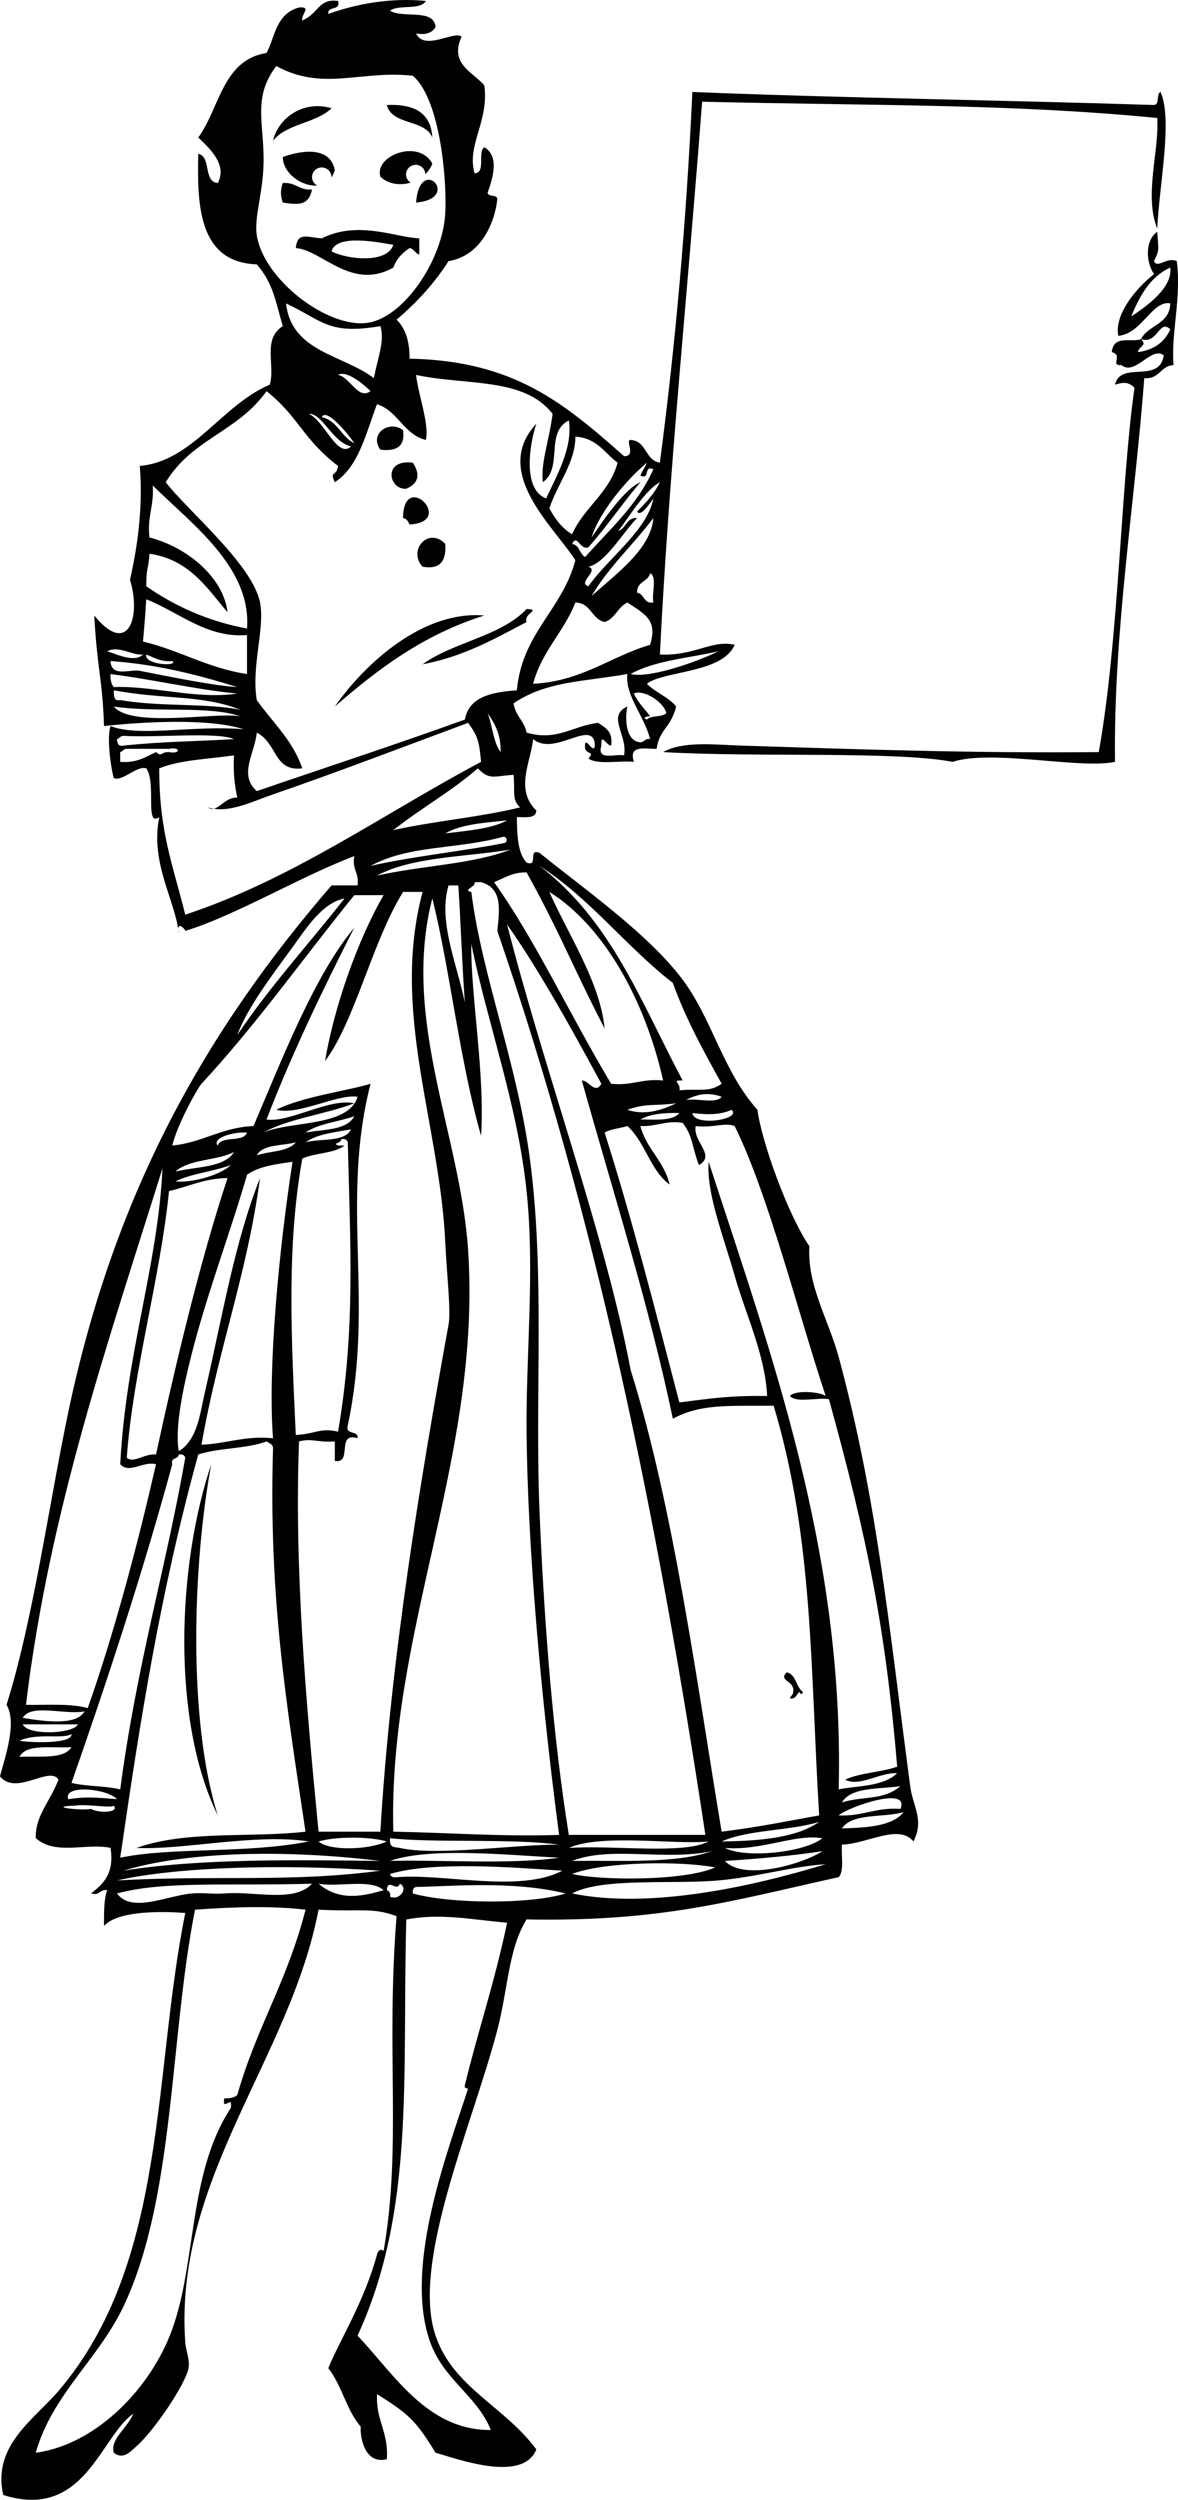 <?xml version="1.0" encoding="utf-8"?>
<!-- Generator: Adobe Illustrator 16.2.1, SVG Export Plug-In . SVG Version: 6.00 Build 0)  -->
<!DOCTYPE svg PUBLIC "-//W3C//DTD SVG 1.1//EN" "http://www.w3.org/Graphics/SVG/1.1/DTD/svg11.dtd">
<svg version="1.1" id="Layer_1" xmlns="http://www.w3.org/2000/svg" xmlns:xlink="http://www.w3.org/1999/xlink" x="0px" y="0px"
	 width="63.739px" height="135.22px" viewBox="0 0 63.739 135.22" enable-background="new 0 0 63.739 135.22" xml:space="preserve">
<g>
	<path fill="#010101" d="M17.939,5.856c-0.83,0.811-2.449,0.833-3.166,1.758C15.07,6.328,16.47,5.407,17.939,5.856z"/>
	<path fill="#010101" d="M20.93,5.679c1.475-0.067,2.392,0.423,2.462,1.759C22.985,6.437,21.22,6.795,20.93,5.679z"/>
	<path fill="#010101" d="M22.513,10.957C22.711,8.297,25.033,10.737,22.513,10.957L22.513,10.957z"/>
	<path fill="#010101" d="M21.809,23.269c0.124,0.885-0.364,1.158-1.23,1.054C19.964,23.477,21.043,22.692,21.809,23.269z"/>
	<path fill="#010101" d="M22.337,25.027c0.421,0.633,0.312,1.125-0.353,1.408C21.04,26.517,20.681,24.822,22.337,25.027z"/>
	<path fill="#010101" d="M22.16,28.37c-0.077-0.156-0.153-0.314-0.352-0.353C21.825,25.372,24.692,28.238,22.16,28.37z"/>
	<path fill="#010101" d="M24.095,29.424c0.056,0.875-0.24,1.401-1.23,1.231C22.042,29.764,23.197,28.466,24.095,29.424z"/>
	<path fill="#010101" d="M26.206,33.294c-3.303,1.035-5.771,2.907-8.091,4.926C19.815,35.792,22.957,33.007,26.206,33.294z"/>
	<path fill="#010101" d="M28.492,32.943c0.824,0.021-0.19,0.255,0,0.703c-1.731,0.905-3.404,1.872-5.628,2.287
		C24.529,34.725,27.1,34.423,28.492,32.943z"/>
	<path fill="#010101" d="M11.431,79.202c-1.009,5.428-1.273,13.856,0.353,18.997C9.264,93.07,9.589,84.658,11.431,79.202z"/>
	<path fill="#010101" d="M7.034,31.36c0.5-2.194,0.688-4.275,0.528-6.156c2.871-0.254,4.431-3.295,7.035-4.397
		c0.313-1.023-0.418-2.466,0.704-3.166c-0.393-1.318-0.502-2.299-1.408-3.342c-3.216-0.103-3.221-3.364-3.165-5.98
		c0.722,0.157,0.252,1.507,1.055,1.583c0.55-1.023-0.518-1.941-1.055-2.463c1.16-1.596,1.315-4.196,3.692-4.573
		c0.448-0.78,0.476-2.115,1.76-2.463c0.718-0.054,0.094,0.368,0.176,0.704c0.901-0.381,0.859-1.197,1.935-1.056
		c0.154,0.565-0.58,0.241-0.527,0.704c1.558-0.561,3.397-0.886,5.277-0.704c-0.301,0.522-1.468,0.174-1.936,0.527
		c0.678,0.437,2.37-0.141,2.463,0.88c-0.17,0.298-0.486,0.452-1.056,0.352c0.458,0.973,2.075-0.177,2.463,0.176
		c-0.678,1.488,0.63,1.91,1.231,2.638c0.267,1.929-0.969,3.227-0.527,4.749c0.631-0.013,0.14-1.15,0.527-1.407
		c0.778,0.458,0.518,1.529,0.175,2.463c0.041,0.253,0.525,0.062,0.528,0.352c-0.145,1.317-0.914,3.067-2.639,3.343
		c-0.776,1.217-1.734,2.253-2.813,3.166c0.474,0.464,0.713,1.163,0.703,2.11c5.676,0.117,8.354,2.412,11.609,5.276
		c0.688,0.006,0.031-0.886,0.353-0.879c0.882,0.055,0.77,1.104,1.582,1.23c0.838-6.345,1.431-13.011,1.759-20.052
		c8.017,0.324,16.243,0.427,24.978,0.704c0.326-0.026,0.107-0.596,0.351-0.704c0.676,1.474-0.074,5.047-0.175,7.388
		c-0.725-1.784,0.113-4.204,0-5.98C54.732,5.607,47.084,5.72,37.991,5.502c-0.828,10.854-1.783,19.841-2.286,29.901
		c1.877,0.091,2.812-0.81,4.046-0.527c-0.638,1.545-3.856,1.403-4.749,2.11c0.464,0.475,1.164,0.712,1.583,1.231
		c-0.298,1.178-0.902,1.209-1.056,2.287c-0.625,0.02-1.53-0.241-1.231,0.703c-0.803-0.076-1.937,0.178-2.461-0.175
		c0.349-0.406-0.046-0.196-0.177-0.528c-0.083-0.928,0.473,0.409,0.527-0.176c-0.056-1.542-2.192,0.64-3.342-0.353
		c-0.124,1.253-1,2.728,0.176,3.87c-0.02,0.45-0.589,0.35-1.055,0.352c0.014,0.984,0.044,1.949,0.527,2.462
		c0.669,0.26,0.035-0.786,0.703-0.526c2.257,1.841,5.858,4.344,7.74,6.859c1.607,2.15,2.183,4.96,4.045,7.036
		c0.244,1.777,1.634,5.639,2.814,7.387c-0.134,2.107,1.052,4.012,1.583,5.98c2.043,7.561,2.667,14.114,3.87,23.218
		c0.149,1.125,0.775,1.838,0.176,2.991c-0.801-0.968-2.5,0.135-3.869,0.176c-0.048,0.597,0.136,1.426-0.177,1.759
		c-5.871,1.297-9.608,2.423-16.886,2.286c-0.993,1.597-0.998,3.748-1.583,5.979c-1.352,5.16-4.682,12.594-3.342,16.534
		c0.963,2.831,3.716,3.803,5.453,6.156c-0.726,1.801-4.177,0.55-5.453,0.176c-1.085-1.762-1.468-2.103-3.166-3.166
		c-0.075,1.424,0.641,2.056,0.528,3.519c-1.259,0.315-1.464-1.347-1.407-1.759c-0.771-0.872-1.033-2.252-1.759-3.166
		c0.629-1.539,1.964-3.632,2.638-6.157c0.1-0.37,0.36-0.22,0.353-0.175c0.989-5.662,0.117-10.75,0.703-18.117
		c-1.316-0.492-1.958-0.226-4.221-0.352c-1.542,8.076-7.826,14.53-7.213,23.393c0.035,0.486,0.261,0.946,0.177,1.408
		c-0.156,0.862-1.88,3.411-2.814,4.221c-0.312,0.271-0.702,0.762-1.231,0.353c-0.209-0.733,0.756-1.351,1.055-2.11
		c-1.773,1.229-2.64,5.785-7.035,4.396c-0.608-2.67,1.674-4.087,2.99-5.628c5.912-6.926,5.083-17.051,6.859-25.856
		c-1.154-0.081-3.62-0.159-4.396,0.704c-0.009-0.938,0.019-1.567,0.176-1.936c-0.424-0.072-0.382,0.321-0.879,0.176
		c0.66-0.513,1.274-1.07,1.055-2.463c-1.291-0.281-2.98,0.426-4.045-0.527c-0.044-1.192,0.787-2,1.231-3.167
		c-0.492-0.767-2.289,0.9-3.167-0.174c0.302-1.123,0.924-2.941,0.353-3.87c1.43-4.527,2.304-10.885,3.342-15.83
		c2.477-11.799,7.371-20.547,14.247-28.495c0.469,0,0.938,0,1.407,0c0.094-0.68-0.314-0.859-0.177-1.584
		c-2.845,1.071-6.476,3.235-9.146,4.046c0.058-0.017-0.524-0.688-0.352,0.177c-0.14-1.759-1.566-3.797-1.056-6.332
		c-0.795,0.57-0.142-1.846-0.703-2.64c-0.548-0.148-1.262,0.729-1.759,0.528c-0.198-0.733-0.368-2.255-0.176-2.814
		c1.547,0.616,4.523-0.064,7.212,0.176c-1.88-0.609-5.418-0.407-7.563-0.176c-0.073-2.444-0.381-3.17-0.527-5.98
		C6.902,35.519,7.662,33.432,7.034,31.36z M14.949,3.57c-1.383,1.842-0.562,3.241-0.703,5.627c-0.085,1.437-0.488,2.619-0.353,3.519
		c0.364,2.397,3.816,5.042,5.981,4.749c1.958-0.265,4.107-3.413,4.221-5.98c0.09-2.018-0.338-6.187-1.759-7.387
		C19.522,3.784,17.464,4.959,14.949,3.57z M15.477,16.41c0.29,2.64,3.088,2.775,4.75,4.044c0.205-1.065,0.608-2.04,0.352-2.813
		C17.779,18.115,17.505,17.375,15.477,16.41z M20.05,21.158c-0.384-0.385-1.305-1.149-1.759-0.879
		C18.941,20.396,19.373,21.651,20.05,21.158z M14.421,21.158c-1.587,2.231-4.008,2.551-5.453,4.925
		c1.173,1.53,4.706,4.462,5.102,6.509c0.273,1.416-0.481,3.426-0.176,5.276c0.849,1.203,1.941,2.163,2.462,3.693
		c-1.558,0.189-1.323-1.339-2.462-1.934c-0.118,1.153-0.996,2.283,0,3.165c3.754-1.289,7.554-2.529,11.258-3.869
		c0.227-1.24,1.448-1.483,2.813-1.583c0.288-3.112,2.456-4.345,3.167-7.036c-1.148-1.808-4.56-4.751-2.111-7.387
		c-0.398,1.193-0.733,3.567,0.528,4.045c0.566-1.225,1.458-2.751,1.23-4.222c-1.305,0.663-0.297,2.547-1.406,3.343
		c-0.125-1.021,0.329-2.202,0.527-3.693c-1.533-2.001-4.669-1.525-7.388-2.11c0.126,1.108,0.728,2.669,0.528,3.519
		c-1.216-0.31-1.488-1.562-2.64-1.936c-0.604,1.564-0.972,3.365-2.286,4.221c-0.299-0.656,0.104-0.277,0.176-0.879
		C16.361,23.725,16.179,22.56,14.421,21.158z M18.994,24.148c-1.008-0.226-1.57-1.825-2.287-1.758
		C17.549,22.737,18.258,24.839,18.994,24.148z M19.17,23.972c-0.346-0.519-1.521-1.937-1.759-1.407
		C18.272,22.759,18.455,23.632,19.17,23.972z M29.724,27.491c0.306,0.573,0.676,1.083,1.231,1.407
		c0.648-1.464,2.007-2.215,2.463-3.871c-0.71-0.521-1.122-1.34-2.286-1.407C31.14,24.979,30.199,26.12,29.724,27.491z
		 M35.353,25.378c-0.568-0.217-0.135,0.57-0.703,0.353c0.092-0.261,0.259-0.442,0.351-0.704c-1.213,1.016-2.615,2.777-2.99,4.046
		c0.707-1.055,1.813-2.642,2.64-2.99c-0.971,1.141-1.817,2.405-2.813,3.518c-0.451,0.189-0.616-0.757-0.881-0.176
		c0.413,0.056,0.394,0.545,0.704,0.704C32.982,28.638,34.489,27.331,35.353,25.378z M35.704,26.083
		c-0.933,0.497-2.088,2.572-2.286,2.639c0.477-0.109,0.438-0.734,1.055-0.704c-0.831,0.864-1.714,2.436-2.637,2.64
		c0.621,0.191-0.623,0.863,0,1.055c1.09-1.548,3.187-3.024,3.517-4.749c-0.182,0.242-0.697,1.043-0.88,0.704
		C34.941,27.197,35.402,26.719,35.704,26.083z M8.089,29.073c2.098,0.541,4.012,2.201,4.222,4.046
		c-1.129-1.334-2.074-2.852-4.222-3.166c-0.052,0.852-0.178,0.718-0.176,1.759c1.524,1.055,3.28,1.88,5.452,2.287
		c0.253-3.308-3.003-5.66-5.101-7.739C8.35,27.341,7.952,27.939,8.089,29.073z M32.01,32.24c1.257-1.149,3.22-2.526,3.343-4.223
		C34.275,29.462,32.941,30.649,32.01,32.24z M34.473,32.063c0.415,0.055,0.327,0.611,0.88,0.527
		c-0.108-0.477,0.223-1.396-0.176-1.583C35.067,31.485,34.441,31.446,34.473,32.063z M7.737,34.702
		c1.989,0.473,3.491,1.434,5.628,1.758c0-0.703,0-1.406,0-2.109c-2.165,0.175-3.658-1.224-5.452-1.936
		C7.843,33.548,7.828,33.643,7.737,34.702z M28.845,36.988c2.669-0.146,4.161-1.467,6.332-2.11c0.401-1.319-0.235-1.637-1.231-2.286
		c-0.521,0.241-0.656,0.868-1.23,1.056c-0.718-0.163-0.728-1.033-1.583-1.056C30.505,34.193,29.312,35.228,28.845,36.988z
		 M7.737,35.406c-0.57,0.062-1.32-0.508-1.936-0.176C6.267,35.36,7.259,35.873,7.737,35.406z M34.122,36.46
		c0.983,0.245,3.495-0.615,4.748-1.23C37.248,35.6,35.39,35.736,34.122,36.46z M9.321,35.757c-0.646,0.058-0.979-0.196-1.408-0.352
		C7.789,35.982,9.705,36.053,9.321,35.757z M7.562,36.285c1.769,0.349,4.021,0.808,5.277,0.879c-2.105-0.65-4.289-1.224-6.86-1.407
		C6.017,36.664,7.05,36.185,7.562,36.285z M6.154,37.165c2.162-0.08,4.47,0.681,6.685,0.352c-2.155-0.203-4.644-0.78-6.86-1.056
		C5.966,36.766,6.018,37.007,6.154,37.165z M35,38.923c0.226-0.245,0.831-0.108,1.056-0.353c-0.175-0.651-1.278-1.294-1.759-1.056
		c0.216,0.488,0.584,0.823,0.88,1.232C34.99,38.74,34.729,38.83,35,38.923z M33.945,36.46c-2.449,0.425-4.385,0.386-6.156,1.584
		c0.091,0.671,0.578,0.945,0.703,1.583c1.631,0.48,2.442-0.347,3.87-0.528c0.387,0.258,0.823,0.466,0.703,1.231
		c-0.258,0.003-0.558-0.741-0.527,0c-0.256,0.842,0.734,0.438,1.23,0.526c0.203-1.105-0.957-2.124,0.176-2.638
		c-0.117,0.521-0.148,1.866,0.704,1.935c0.225-0.01,0.243-0.225,0.527-0.176C34.857,38.716,33.816,37.63,33.945,36.46z
		 M6.506,37.867c2.17,0.379,4.642,0.15,6.508,0.528c-2.07-0.823-4.108-0.544-6.858-1.055C6.171,37.617,6.131,37.95,6.506,37.867z
		 M13.014,38.747c-1.729-0.587-4.494-0.188-6.858-0.527C7.183,39.399,11.665,38.5,13.014,38.747z M26.382,38.571
		c0.267,0.673,0.302,1.575,0.704,2.111C27.114,39.715,26.761,39.13,26.382,38.571z M12.839,43.144
		c-0.148-0.673-0.229-1.411-0.177-2.287c-1.377,0.207-2.924,0.242-4.045,0.704c-0.006,3.433,0.714,5.118,1.406,7.916
		c5.812-1.922,10.648-5.417,16.008-8.267c-0.109-1.075-0.143-1.343-0.704-2.111c-3.34,1.241-7.186,2.713-10.554,3.87
		c-1.133,0.39-2.445,1.06-3.519,0.704C11.747,44.037,12.113,43.098,12.839,43.144z M6.682,40.331
		c2.183-0.231,4.023-0.225,5.98-0.353c-0.95-0.399-4.153-0.066-5.98-0.175c-0.176-0.001-0.208,0.143-0.351,0.175
		C6.35,40.193,6.383,40.394,6.682,40.331z M8.441,40.682c0.349,0.292,0.223-0.017,0.703,0c0.636,0.127,0.636-0.304,0-0.176
		c-0.762,0-1.524,0-2.287,0c-0.177-0.001-0.21,0.143-0.353,0.176c0,0.175,0,0.352,0,0.527C7.402,41.285,7.878,40.939,8.441,40.682z
		 M21.281,44.904c2.201-0.496,4.696-0.698,6.86-1.231c-0.46-0.444-0.262-0.76-0.353-1.76c-1.081,0.062-1.293,0.306-1.935-0.353
		C24.449,42.794,22.75,43.734,21.281,44.904z M24.095,45.08c1.196-0.152,2.465-0.233,3.344-0.704
		C26.216,44.503,24.946,44.582,24.095,45.08z M20.05,46.838c2.292-0.522,4.855-0.773,7.212-1.231c0.178-0.002,0.221-0.308,0-0.352
		C24.664,45.968,22.164,45.691,20.05,46.838z M20.401,47.366c2.328-0.545,5.145-0.602,7.212-1.407
		C25.144,46.362,22.256,46.346,20.401,47.366z M36.936,58.447c-0.674-0.032-0.063,0.145-0.176,0.528
		c1.171-0.101,1.601,0.129,2.287-0.353c-0.96-1.737-1.928-3.466-2.64-5.452c-2.541-1.973-4.466-4.562-7.211-6.332
		C33.062,49.799,34.646,54.119,36.936,58.447z M32.715,55.632c-1.635-3.134-2.435-5.233-4.223-8.442
		c-0.774-0.014-1.21,0.312-1.758,0.527c2.228,3.127,4.028,7.044,6.331,10.905c1.119,0.122,1.696-0.298,2.815-0.176
		c-0.976-4.36-3.229-8.38-6.156-10.201C30.748,50.563,32.471,53.121,32.715,55.632z M25.679,47.717
		c0.093,0.253-0.687,0.43-0.177,0.528c0.562,4.489,2.474,9.245,3.167,14.423c0.832,6.223,0.261,12.858,0.527,19.172
		c0.269,6.389,0.753,12.261,1.582,17.413c2.463,0,4.926,0,7.388,0c-2.567-16.949-5.81-33.046-11.257-48.897
		c0.134-1.261,0.257-2.308-0.879-2.639C25.913,47.717,25.795,47.717,25.679,47.717z M24.271,47.894
		c-0.578,1.935,0.439,4.182,0.88,6.331c-0.173-2.485-0.222-4.399-0.353-6.331C24.623,47.894,24.447,47.894,24.271,47.894z
		 M19.17,48.421c-2.756,3.4-5.303,7.009-8.267,10.201c-0.182,0.191-1.288,2.131-1.582,3.343c1.654-0.162,2.652-0.982,4.396-1.056
		c1.577-3.699,3.316-8.175,5.452-10.729c-1.698,3.343-3.345,6.739-4.749,10.377c1.259,0.18,3.381-1.174,4.749-0.879
		c-1.562,0.606-3.524,0.813-4.924,1.583c1.525-0.646,4.618-0.301,5.101-1.935c-1.058-0.174-3.196,1.022-4.397,0.704
		c1.361-0.705,3.975-1.05,5.101-1.408c-1.638,6.413,0.208,11.728-1.231,18.47c-0.154,0.564,0.58,0.24,0.528,0.704
		c-1.181-0.361-0.244,1.397-1.231,1.23c0-0.353,0-0.704,0-1.057c-0.97,0.069-1.221-0.188-1.936,0
		c-0.255,6.77,0.347,13.855,1.057,21.108c1.113,0,2.228,0,3.342,0c0.562-9.422,2.171-19.053,3.693-27.439
		c0.134-0.736-0.097-2.691-0.177-4.397c-0.3-6.467-2.958-12.494-1.23-18.996c-0.352,0-0.704,0-1.056,0
		c-1.663,2.677-2.607,7.008-4.222,9.147c0.482-2.866,1.728-6.477,3.167-8.972C20.227,48.421,19.697,48.421,19.17,48.421z
		 M15.829,51.235c-1.198,1.641-2.464,3.314-2.99,4.75c1.766-2.632,3.872-4.922,5.804-7.387
		C17.417,48.835,16.542,50.26,15.829,51.235z M25.327,67.594c0.747,11.152-4.331,20.64-4.046,31.484
		c2.997,0.052,5.819,0.277,8.971,0.175c-0.982-7.439-1.688-15.397-1.76-21.635c-0.049-4.287,0.459-8.81,0-13.191
		c-0.491-4.7-2.132-9.127-2.99-13.368c-0.042,2.734,0.751,7.059,0.528,10.379c-1.151-4.001-1.709-9.162-2.639-12.84
		C21.711,55.141,24.91,61.373,25.327,67.594z M34.122,74.102c2.342,7.461,3.608,17.099,4.925,24.977
		c2.169-0.273,3.643-0.594,5.276-0.879c-0.484-7.933-0.301-14.95-2.463-22.163c-2.418,0.022-3.93-0.12-5.453,0.704
		c-1.29-6.163-3.202-12.131-4.925-18.292c0.354-0.04,0.712,0.783,1.056,0.175c-1.364-2.519-3.257-5.996-5.101-8.619
		C29.446,57.908,32.745,66.777,34.122,74.102z M37.112,59.501c0.592-0.11,1.633,0.228,1.935-0.175
		C38.376,59.086,37.796,59.144,37.112,59.501z M33.945,60.031c0.871,0.294,1.757,0.078,2.639-0.353
		C35.448,59.837,34.963,59.661,33.945,60.031z M37.463,60.206c0.093,0.77,2.727,0.328,2.111-0.175
		C38.935,60.349,38.068,60.277,37.463,60.206z M34.649,60.557c0.812-0.007,1.739,0.1,2.11-0.352
		C35.918,60.185,35.168,60.256,34.649,60.557z M16.533,61.261c0.993-0.178,2.23-0.113,2.637-0.879
		C18.299,60.683,17.219,60.776,16.533,61.261z M37.815,63.02c-0.394-1.054-0.312-1.538-0.88-2.286
		c-0.954-0.135-1.425,0.217-2.286,0.175c0.33,1.253,1.284,1.882,1.582,3.166c-1.05-0.767-1.322-2.312-2.286-3.166
		c-0.4,0.128-0.898,0.157-1.23,0.353c1.5,4.714,2.757,9.671,4.045,14.599c1.847-0.24,2.807-0.375,4.75-0.351
		c-0.123-2.271-1.147-4.363-1.76-6.51c-0.622-2.178-1.54-4.482-1.406-6.156c3.368,10.362,7.356,21.131,7.035,33.948
		c0.883-0.198,2.398-0.126,3.166-0.879c-0.98-0.039-2.042,0.765-2.813,0.351c0.795-0.376,1.953-0.392,2.813-0.703
		c-0.631-7.497-1.623-12.375-3.693-19.876c-0.65-0.112-1.752,0.229-2.111-0.175c0.294-0.339,1.622-0.225,1.935,0
		c-1.488-4.47-3.121-10.961-4.925-14.6c-0.521-0.208-1.194,0.115-2.11,0C37.479,61.763,38.757,62.49,37.815,63.02z M16.533,61.79
		c0.827-0.228,2.124,0.014,2.461-0.704C18.1,61.246,17.145,61.346,16.533,61.79z M11.783,61.965
		c0.195-0.566,1.387-0.138,1.583-0.704C12.661,61.209,11.434,61.547,11.783,61.965z M18.291,61.965c0.117,0,0.234,0,0.352,0
		c-0.558,0.439-1.605,0.387-2.286,0.704c-0.86,4.771-0.59,9.798-0.352,14.95c1.05-0.044,1.317-0.41,2.286-0.176
		c0.936-5.468,0.669-9.93,0.527-15.653c-0.039-0.138-0.147-0.205-0.352-0.176C18.481,61.86,17.955,61.814,18.291,61.965z
		 M13.894,62.493c0.699-0.24,1.698-0.179,2.11-0.703C15.269,61.992,14.222,61.883,13.894,62.493z M9.496,63.373
		c1.128-0.28,2.619-0.196,3.167-1.056C11.729,62.79,10.223,62.691,9.496,63.373z M13.366,63.548c-0.833,2.904-2.18,6.477-2.99,9.674
		c-0.461,1.816-0.93,3.993-0.704,5.277c1.026-0.623,1.153-2.071,1.408-3.166c0.968-4.176,1.595-8.084,2.989-11.608
		c-0.71,5.258-2.252,9.188-3.167,14.422c1.358-0.05,2.316-0.498,3.87-0.351c-0.295-3.834,0.338-10.333,1.056-14.952
		C14.901,62.972,13.974,63.099,13.366,63.548z M9.145,64.427c-0.47,4.697-1.943,9.724-2.286,14.423
		c0.377,0.326,0.937-0.232,1.583-0.176c1.016-4.704,2.369-10.426,3.869-14.95C11.036,63.74,10.198,64.191,9.145,64.427z
		 M12.486,63.02c-0.938,0.353-2.123,0.456-2.99,0.879C10.236,64.006,11.873,63.615,12.486,63.02z M1.405,92.218
		c1.16,0.014,2.428-0.083,3.342,0.176c1.51-4.262,2.803-9.285,3.694-13.192c-0.721-0.182-1.438,0.543-1.936,0
		c0.316-6.059,2.029-10.664,2.287-16.006C5.874,72.548,2.675,81.683,1.405,92.218z M14.773,78.323
		c0.005-0.195-0.229-0.274-0.353-0.353c-1.064,0.402-2.591,0.341-3.693,0.704c-2.069,7.53-3.127,14.287-4.222,21.812
		c2.795-0.585,6.852-0.21,10.201-0.879c-2.854-0.443-6.792,0.47-9.321,0.351c2.683-0.962,6.166-0.539,9.146-0.879
		C15.473,92.013,14.536,86.366,14.773,78.323z M9.321,79.202C7.72,85.114,5.674,91.293,3.868,96.44
		c0.798,0.198,1.839,0.152,2.637,0.352c0.882-6.709,2.493-12.068,3.519-17.94c-0.039-0.137-0.146-0.205-0.352-0.176
		C9.657,78.952,9.224,78.813,9.321,79.202z M1.23,92.922c1.357,0.228,2.92,0.398,3.341-0.353C3.551,92.781,1.673,92.133,1.23,92.922
		z M4.22,93.273c-0.997,0-1.993,0-2.989,0C1.496,93.884,3.938,93.804,4.22,93.273z M1.053,94.154
		c0.255,0.086,2.87,0.234,2.815-0.353C3.38,94.083,2.056,93.721,1.053,94.154z M1.053,95.033c1.046-0.069,2.392,0.163,2.815-0.527
		C2.825,94.577,1.43,94.294,1.053,95.033z M45.555,97.496c1.229-0.372,2.219-0.088,3.166-0.88
		C47.546,96.789,46.057,96.649,45.555,97.496z M3.691,97.32c0.926-0.135,1.363-0.104,2.64,0C5.801,96.743,3.408,96.509,3.691,97.32z
		 M45.378,98.199c1.293,0.061,2.014-0.449,3.343-0.352C49.258,96.574,45.898,97.736,45.378,98.199z M4.044,97.67
		c-1.53,0.046,0.233,0.281,0.88,0.177c0.406,0.236,1.548,0.216,1.231-0.177C5.992,97.822,4.742,97.567,4.044,97.67z M45.555,98.903
		c1.36-0.048,2.705-0.108,3.341-0.88C47.799,98.333,46.115,98.056,45.555,98.903z M39.047,99.607
		c2.081-0.029,4.029-0.192,5.276-1.058C42.705,99.043,40.511,98.959,39.047,99.607z M39.223,99.958
		c1.136,0.586,4.332,0.244,5.276-0.527C43.003,99.188,41.218,100.119,39.223,99.958z M17.236,99.607
		c0.563,0.514,2.675,0.472,3.693,0C19.994,99.332,18.172,99.332,17.236,99.607z M21.633,99.958c2.035,0.455,6.282-0.204,8.619-0.175
		c-2.536-0.352-6.82-0.085-9.147-0.353C21.043,99.985,21.367,99.898,21.633,99.958z M30.779,99.958
		c2.465-0.165,6.193,0.367,7.564-0.351C36.565,99.799,32.538,99.169,30.779,99.958z M21.104,100.662
		c2.371-0.084,6.507,0.211,9.147-0.176C27.434,100.339,23.233,99.908,21.104,100.662z M30.955,100.662
		c2.654-0.043,5.559,0.163,7.563-0.527C35.978,100.668,33.014,99.841,30.955,100.662z M39.223,100.662
		c1.054,1.114,4.274,0.136,5.276-0.527C42.819,100.389,41.04,100.543,39.223,100.662z M6.682,101.189
		c4.07-0.667,9.452-0.584,13.896-0.527C15.106,99.995,9.872,100.205,6.682,101.189z M30.955,101.365
		c1.511,0.36,6.08,0.393,7.739-0.353C36.922,100.662,32.724,100.682,30.955,101.365z M44.674,100.837
		c-1.817,0.116-3.72,0.696-5.804,0.879c-2.498,0.22-6.292-0.167-7.915,0.704C35.104,103.271,40.62,102.077,44.674,100.837z
		 M6.331,101.716c5.398-0.297,9.384,0.119,14.246-0.527C15.275,100.819,9.624,100.975,6.331,101.716z M21.104,101.365
		c0.04,0.137,0.148,0.204,0.353,0.176c2.567-0.215,6.649,0.865,8.971-0.352C27.781,101.014,23.459,100.663,21.104,101.365z
		 M6.331,102.42c0.794,1.081,2.702,0.12,4.045,0c0.585-0.053,1.208,0.047,1.759,0c1.655-0.14,3.768,0.524,4.749-0.528
		C12.413,102.025,8.879,101.726,6.331,102.42z M20.754,102.244c-0.675-0.637-2.553-0.147-3.518-0.352
		C18.395,102.888,19.732,102.539,20.754,102.244z M20.93,102.244c0.137,0.039,0.204,0.148,0.175,0.353
		c0.545,0.23,0.998-0.499,0.528-0.704C21.474,102.375,20.985,101.549,20.93,102.244z M22.513,102.068
		c-0.137,0.039-0.204,0.147-0.176,0.353c1.975,0.556,6.3,0.605,8.267,0C27.715,101.707,24.255,102.049,22.513,102.068z
		 M10.552,103.299c-1.377,6.967-1.091,15.596-3.87,21.458c-1.35,2.847-3.85,4.756-4.749,7.916c3.309-0.448,6.259-3.539,7.388-6.685
		c1.322-3.687,0.863-8.454,3.165-11.96c0.132-0.798-0.481,0.269-0.352-0.527c0.307,0.013,0.547-0.039,0.704-0.177
		c1.042-3.675,2.685-6.093,3.694-10.025C14.799,103.088,12.654,103.141,10.552,103.299z M23.216,126.517
		c-1.327-4.092,1.018-10.15,2.111-13.543c-0.107-0.011-0.208-0.027-0.176-0.176c0.712-2.947,1.594-5.494,2.287-8.795
		c-1.972-0.175-3.616-0.525-5.454-0.176c-0.237,8.489,0.494,15.696-2.638,22.514c1.954,2.045,3.764,5.134,7.211,5.101
		C25.794,129.541,23.926,128.706,23.216,126.517z"/>
	<path fill="#010101" d="M35.881,40.682c1.046-0.612,2.858-0.396,4.221-0.352c6.168,0.199,12.515,0.418,19.349,0.352
		c1.093-6.077,1.197-14.597,1.935-19.7c-0.332-0.35-0.616-0.3-1.056-0.176c0.314-1.315,2.404-0.023,2.639-1.583
		c-0.656-0.529-1.554,1.132-2.286,0.527c-0.652,0.047,0.114-0.548-0.527-0.703c0.098-0.966,1.062-0.497,1.582-0.704
		c0.354,0.359-0.077,0.345-0.176,0.704c0.882-0.115,1.45-0.543,1.76-1.231c-0.601-0.589-0.682,0.834-1.584,0.527
		c0.396-0.777,1.555-0.791,1.584-1.935c-0.993-0.17-1.526,1.637-2.814,1.759c-0.219-1.118,0.886-2.506,1.935-3.343
		c-0.425-0.587-0.524-1.808,0.176-2.286c0.048,0.95,0.148,0.932-0.176,1.584c0.17,0.435,0.676-0.243,1.23,0
		c0.26,2.021-0.318,3.871-0.175,5.627c-0.723,0.04-0.748,0.777-1.583,0.704c-0.522,6.87-1.67,13.712-1.584,20.756
		c-1.877,0.409-6.635-0.687-8.794,0C48.398,40.614,41.033,40.978,35.881,40.682z M61.209,17.113c0.904-0.585,2.25-1.586,2.111-2.639
		C62.23,14.968,61.674,15.995,61.209,17.113z"/>
	<path fill="#010101" d="M43.268,91.515c-0.18,0.114-0.183,0.404-0.528,0.352c0.034-0.143,0.177-0.175,0.177-0.352
		c0.104-0.618-0.832-0.578-0.352-1.056c0.53,0.113,0.491,0.799,0.879,1.056C43.41,91.714,43.267,91.613,43.268,91.515z"/>
	<path fill="#010101" d="M15.301,9.901c0.699-0.056,0.884,0.406,1.583,0.352c-0.188,0.874-0.723,0.834-1.583,0.704
		C15.17,10.586,15.17,10.27,15.301,9.901z"/>
	<path fill="#010101" d="M22.688,12.891c0,0.293,0,0.587,0,0.879c-0.231-0.062-0.276-0.31-0.528-0.351
		c-0.386,0.258-0.709,0.579-0.879,1.055c-2.257,1.279-3.878-0.966-5.276-1.055c0.091-0.908,0.628-0.571,1.406-0.528
		C19.397,11.9,21.453,12.86,22.688,12.891z M17.939,13.594c0.811,0.437,3.013,0.688,3.342-0.352
		C20.484,13.107,18.196,12.642,17.939,13.594z"/>
	<path fill="#010101" d="M21.969,9.44c0-0.291,0.234-0.525,0.525-0.525c0.283,0,0.51,0.224,0.521,0.504
		c0.165-0.162,0.303-0.35,0.376-0.572c-0.734-1.35-3.139-0.438-2.813,0.704c0.418,0.417,1.067,0.496,1.645,0.328
		C22.074,9.786,21.969,9.628,21.969,9.44z"/>
	<path fill="#010101" d="M16.884,9.582c0-0.291,0.234-0.525,0.525-0.525s0.525,0.234,0.525,0.525c0,0.007-0.004,0.013-0.004,0.021
		c0.076-0.112,0.143-0.242,0.186-0.405C17.87,7.939,16.4,8.096,15.302,8.493c0.001,0.879,1.033,1.609,1.861,1.543
		C16.999,9.948,16.884,9.78,16.884,9.582z"/>
</g>
</svg>
